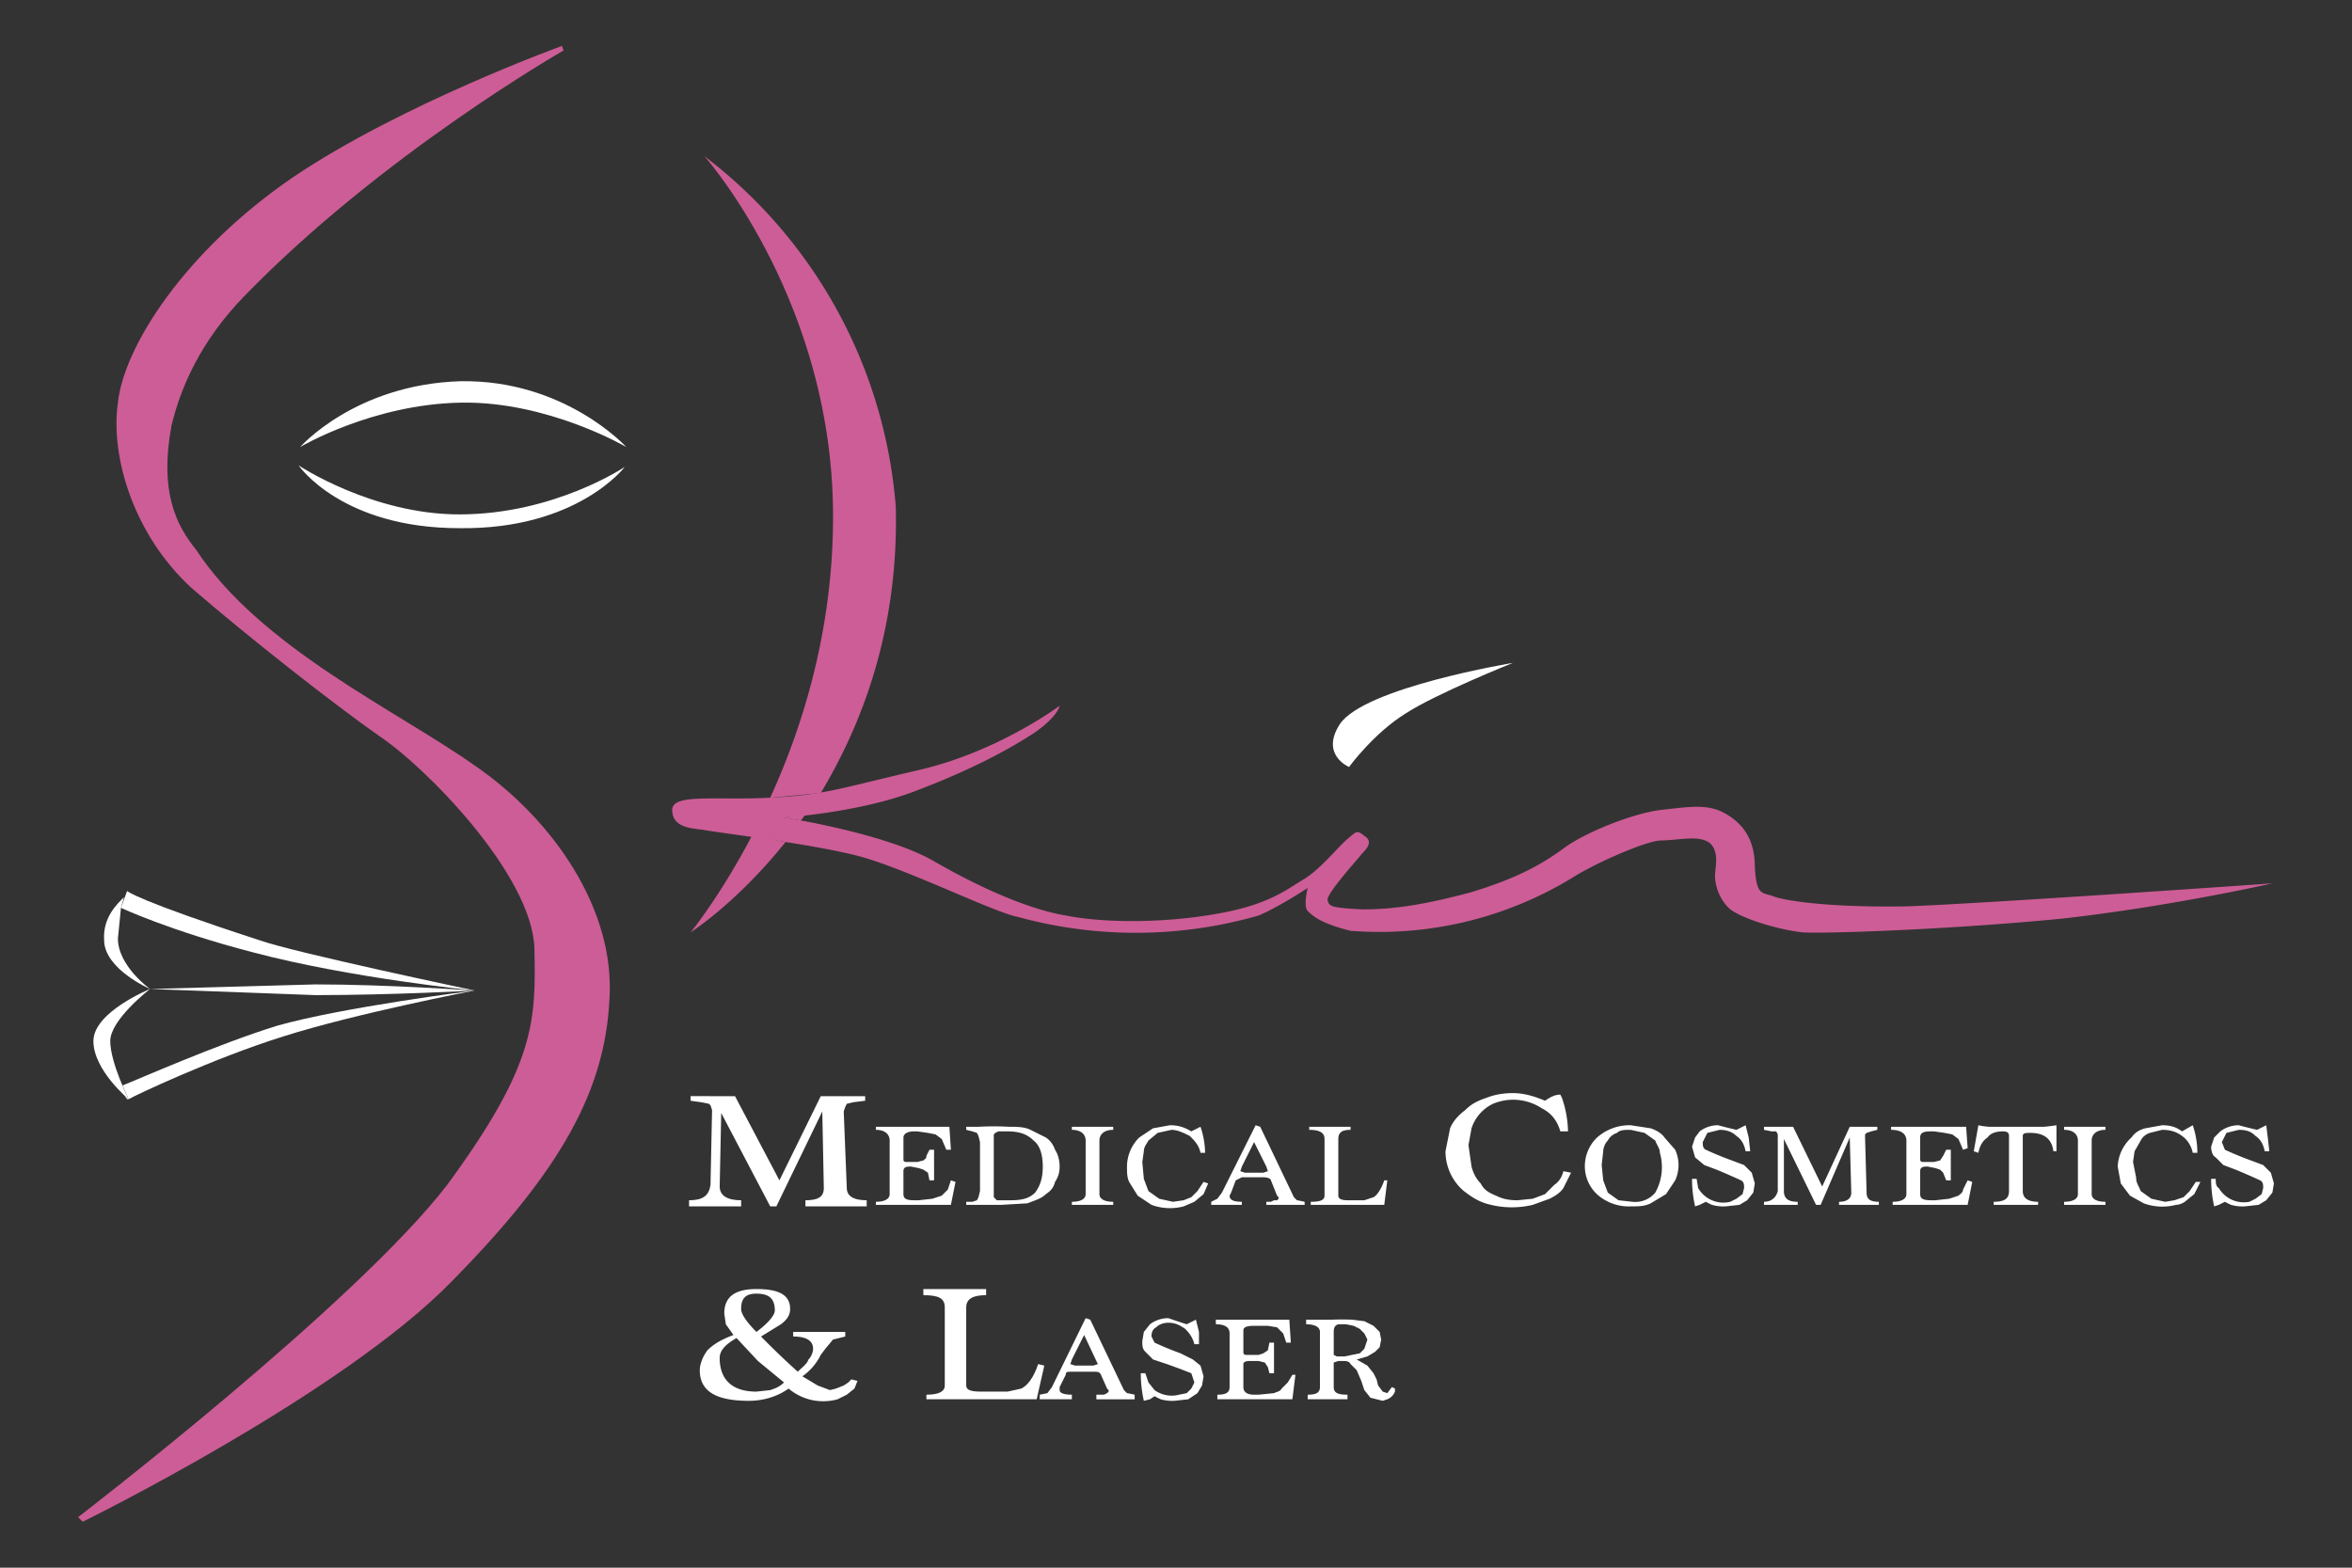 <svg xmlns="http://www.w3.org/2000/svg" viewBox="0 0 1536 1024" width="1536" height="1024" role="img" aria-labelledby="skinmcl-logo-title skinmcl-logo-description">

<rect x="0" y="0" width="1536" height="1024" fill="#333333" stroke="none"/>

<!-- 
  Copyright (c) 2025 Skin - Medical Cosmetics & Laser. All rights reserved.

  Contributors
  Tyler Morgan <git@tylerjm.org>
-->

  <title id="skinmcl-logo-title">SkinMCL Logo</title>
  <desc id="skinmcl-logo-description">An abstract face  with an eye and mouth, outlined in the shape of an S</desc>
  <path d="M301 249c-69 2-105 43-105 43s47-28 105-29c57-1 108 29 108 29s-40-44-108-43z" fill="#fff"/>
  <path d="M367 30s-105 38-176 86C121 164 81 226 77 263c-5 35 10 86 48 121 37 32 93 76 123 97 30 20 99 90 101 138 1 48 1 76-57 155-60 78-241 217-241 217l3 3s169-83 241-157c72-73 100-125 103-184 4-59-37-118-88-153-51-36-140-77-182-141-13-16-24-38-16-81 6-25 19-55 47-84 90-93 209-161 209-161z" fill="#cd5d96"/>
  <path d="M195 304s28 41 105 41c77 1 108-40 108-40s-46 31-108 31c-57 0-105-32-105-32z" fill="#fff"/>
  <path d="M310 647s-87 11-129 23c-39 12-93 36-101 39l4 9c3-2 56-27 101-41 47-15 125-30 125-30zM81 715l2 3h1l-3-3z" fill="#fff"/>
  <path d="M98 646s-37 15-37 34 23 38 23 38-12-24-12-38 26-34 26-34z" fill="#fff"/>
  <path d="m206 643-108 3 108 4c51 0 104-3 104-3-1 0-57-4-104-4zm104 4z" fill="#fff"/>
  <path d="M81 586c-4 4-14 13-13 28 0 19 30 32 30 32s-21-15-21-33l2-20z" fill="#fff"/>
  <path d="M83 582zm0 0-4 11s32 15 86 29c64 17 145 25 145 25s-119-25-141-33c-80-26-86-32-86-32z" fill="#fff"/>
  <path d="M460 102zm0 0s82 92 84 230c1 76-19 141-41 189h1l32-3c27-45 51-107 49-187a319 319 0 0 0-125-229zm66 430-14 2 11 2 3-4zm-35 14c-21 40-40 63-40 63s30-19 62-59l-22-4z" fill="#cd5d96"/>
  <path d="M692 461s-40 30-92 42-60 16-96 18-65-3-65 8 11 12 20 13c10 2 70 9 101 17s89 37 105 40a291 291 0 0 0 157-1c14-6 32-18 32-18s-3 12 0 15 8 8 28 13a242 242 0 0 0 147-36c13-8 44-22 55-23 12 0 26-4 33 2 6 6 3 16 3 21s2 15 10 22c8 6 30 13 47 15 16 1 99-2 170-9 71-8 137-23 137-23s-185 13-238 15c-53 1-83-4-89-7-7-2-10-1-11-19 0-19-9-29-20-35s-23-4-41-2-51 15-65 26c-14 10-30 19-60 28-30 8-50 11-70 11-21-1-22-2-23-6s19-26 23-31c4-4 6-8 1-11-5-4-5-3-11 2s-17 19-28 26c-12 7-23 17-58 23-34 6-73 6-98 1-24-4-56-18-87-36-32-18-97-28-97-28s48-3 85-17 61-27 78-38c16-11 17-18 17-18z" fill="#cd5d96"/>
  <path d="M988 433s-97 16-113 40c-13 20 6 28 6 28s16-22 37-35c20-13 70-33 70-33z" fill="#fff"/>
  <path d="M451 716v3l7 1 5 1 1 1 1 3v1l-1 48c-1 7-5 10-14 10v4h34v-4c-9 0-14-3-14-9l1-48 32 61h4l30-62 1 50c0 6-4 8-12 8v4h40v-4c-9 0-13-3-13-8l-2-50 1-3 1-2 4-1 8-1v-3h-29l-27 55-29-55z" fill="#fff"/>
  <path d="m820 735-22 44-3 4-4 2v2h20v-2c-5 0-8-1-8-4l1-2 3-8 4-2h14c3 0 5 1 5 2l4 10 1 1v1l-1 1h-2l-2 1h-3v2h25v-2a73 73 0 0 0-5-1l-2-2-22-46zm-56 0-11 2-9 6a27 27 0 0 0-8 20c0 3 0 7 2 10l5 8 9 6a35 35 0 0 0 21 1l7-3 6-5 3-7-3-1-4 6-4 4-5 2-7 1-9-2-7-5-3-8-1-11 1-7c0-3 2-5 3-7l6-5 9-2c4 0 8 2 12 4 3 3 6 6 7 11h3a55 55 0 0 0-3-17l-6 3c-5-3-9-4-14-4zm-105 1a185 185 0 0 0-20 0h-8v2l4 1 3 1 1 2 1 4v32l-1 4-1 2-3 1h-4v2h23l17-1c5-2 9-3 12-6 3-2 5-4 6-8 2-3 3-6 3-10s-1-8-3-11c-1-3-3-6-6-8l-10-5c-4-2-9-2-14-2zm-87 0v2c6 0 9 3 9 7v35c0 3-3 5-9 5v2h49l3-15-3-1-2 6-4 4-6 2-9 1h-3c-5 0-7-1-7-4v-15c0-2 1-3 4-3h1l5 1 3 1 3 2 1 5h3v-20h-3l-2 4c0 2-1 2-2 3l-4 1h-7c-2 0-2-1-2-2v-14c0-2 2-4 7-4h2l7 1 5 1 4 3 3 7h3l-1-15zm128 0v2c6 0 9 3 9 7v35c0 3-3 5-9 5v2h27v-2c-6 0-9-2-9-5v-35c0-4 3-7 9-7v-2zm155 0v2c7 0 10 2 10 6v37c0 3-3 4-9 4v2h48l2-16h-2c-2 6-5 10-7 11l-6 2h-11c-4 0-6-1-6-3v-37c0-4 2-6 8-6v-2zm-200 3h3c8 0 13 2 17 6 4 3 6 9 6 17s-2 13-5 17c-4 4-9 5-16 5h-9l-2-2v-41l1-1 2-1h3zm164 7 8 16 1 3-3 1h-12l-3-1 1-3z" fill="#fff"/>
  <path d="M988 714c-6 0-12 1-17 3-6 2-10 4-14 8-4 3-8 7-10 12l-3 15a34 34 0 0 0 12 26c4 3 8 6 14 8a59 59 0 0 0 31 1l11-4c4-2 7-4 9-7l5-10-5-1c-1 4-3 7-6 9l-6 6-8 3-10 1c-6 0-10-1-14-3-5-2-8-4-10-8-3-3-5-7-6-11l-2-14 2-11a27 27 0 0 1 14-16 34 34 0 0 1 32 3c6 3 10 8 12 15h5a70 70 0 0 0-4-22l-1-2c-4 0-7 2-10 4-7-3-14-5-21-5z" fill="#fff"/>
  <path d="M1123 735a20 20 0 0 0-13 4l-3 4-2 6 2 7 6 5 8 3a434 434 0 0 1 16 7c2 1 2 3 2 5l-1 4-4 3-4 2a19 19 0 0 1-21-9l-1-6h-3a81 81 0 0 0 2 18l3-1 4-2a57 57 0 0 0 4 2 28 28 0 0 0 9 1l9-1 5-3 4-5 1-6-2-7-5-5-8-3a216 216 0 0 1-17-7c-2-1-2-3-2-5l3-6 8-2c4 0 8 1 11 4 3 2 5 5 6 10h3l-1-9-2-8-6 3a352 352 0 0 1-12-3zm339 0a20 20 0 0 0-12 4l-4 4-2 6c0 3 1 6 3 7l5 5 8 3a434 434 0 0 1 16 7c2 1 2 3 2 5l-1 4-4 3-4 2a19 19 0 0 1-20-9c-2-1-2-4-2-6h-3a81 81 0 0 0 2 18l3-1 4-2a58 58 0 0 0 4 2 28 28 0 0 0 9 1l9-1 5-3 4-5 1-6-2-7-5-5-8-3a217 217 0 0 1-17-7l-2-5 3-6 8-2c5 0 8 1 11 4 3 2 5 5 6 10h3l-1-9-1-8-6 3a352 352 0 0 1-12-3zm-397 0a32 32 0 0 0-22 8 26 26 0 0 0-8 19 25 25 0 0 0 9 19 31 31 0 0 0 21 7c5 0 9 0 13-2l10-6 6-9a24 24 0 0 0 0-20l-7-8c-2-3-6-5-9-6l-13-2zm347 0-11 2c-4 1-7 3-9 6a27 27 0 0 0-9 19l2 11 6 8 9 5a35 35 0 0 0 21 1c2 0 5-1 7-3l5-4 4-8h-3l-4 6-4 4-6 2-6 1-9-2-7-5c-1-3-3-5-3-9l-2-10 1-7 4-7c1-2 3-4 6-5l8-2c5 0 9 1 13 4 3 2 6 6 7 11h3a55 55 0 0 0-3-18l-7 4c-4-3-8-4-13-4zm-120 0-3 17 3 1c1-5 3-8 6-10 2-3 6-4 10-4 3 0 4 1 4 3v36c0 5-3 7-10 7v2h29v-2c-6 0-10-2-10-7v-36c0-2 2-2 5-2 9 0 14 4 15 12h2v-17a126 126 0 0 1-8 1h-36a46 46 0 0 1-7-1zm-121 1h-19v2l5 1h3l1 2v37c-1 4-4 7-9 7v2h22v-2c-6 0-9-2-9-7v-34l21 43h3l19-44 1 36c0 4-3 6-8 6v2h26v-2c-6 0-8-2-8-6l-1-36v-2l1-1 3-1 4-1v-2h-18l-18 39zm113 0h-49v2c7 0 10 3 10 7v35c0 3-3 5-9 5v2h49l3-15-3-1-3 6c0 2-2 3-3 4l-6 2-9 1h-3c-5 0-7-1-7-4v-15c0-2 1-3 4-3h1l5 1 3 1 2 2 2 5h3v-20h-3l-2 4-2 3-4 1h-7c-2 0-2-1-2-2v-14c0-3 2-4 7-4h2l7 1 5 1 4 3 3 7 3-1zm64 0v2c6 0 9 3 9 7v35c0 3-3 5-9 5v2h27v-2c-6 0-9-2-9-5v-35c0-4 3-7 9-7v-2zm-283 2 9 2 7 5c1 3 3 5 3 8a34 34 0 0 1-3 26 17 17 0 0 1-15 6l-9-1-7-5-3-8-1-10 1-9c0-2 1-5 3-7 1-2 3-4 6-5 2-2 5-2 9-2z" fill="#fff"/>
  <path d="M494 842c-14 0-21 5-21 16l1 7 5 7c-8 3-13 6-17 10-3 4-5 9-5 13 0 14 11 20 32 20 10 0 19-3 26-8a35 35 0 0 0 32 7l6-3 5-4 2-5-4-1-2 2-3 2-5 2-4 1-8-3-10-6a37 37 0 0 0 12-14l3-4 5-6 8-2v-3h-34v3c9 0 13 3 13 8 0 2-1 5-3 7-1 3-4 5-7 8a517 517 0 0 1-24-23l13-8c4-3 6-6 6-10 0-9-7-13-22-13zm0 3c8 0 12 3 12 11 0 3-4 8-12 14-7-7-10-12-10-15 0-7 3-10 10-10zm-13 29 14 15 17 14c-3 3-6 4-9 5l-9 1c-16 0-24-8-24-22 0-5 4-9 11-13z" fill="#fff"/>
  <path d="M603 842v4c10 0 14 2 14 8v51c0 4-4 6-12 6v3h72l5-22-4-1c-3 9-7 14-11 16l-9 2h-17c-7 0-10-1-10-4v-51c0-6 5-8 13-8v-4z" fill="#fff"/>
  <path d="m709 861-22 45-3 4-5 1v3h21v-3c-5 0-8-1-8-3v-2l4-8c0-2 1-2 4-2h14c3 0 4 0 5 2l4 9 1 1v1l-1 1-2 1h-5v3h25v-3a73 73 0 0 0-5-1l-2-2-22-46zm54 0a20 20 0 0 0-12 4l-4 5-1 6c0 3 0 5 2 7l5 5 9 3a434 434 0 0 1 16 6l2 6-2 4-3 3-5 1a19 19 0 0 1-16-3l-4-5-2-6h-3a81 81 0 0 0 2 18l4-1 3-2a59 59 0 0 0 4 2 28 28 0 0 0 9 1l9-1 6-4 3-5 1-6-2-7-5-4-8-4a217 217 0 0 1-17-7l-2-4c0-3 1-5 3-6 2-2 5-3 8-3 5 0 8 2 11 4 3 3 5 6 6 10h3v-8l-2-8-6 3a351 351 0 0 1-12-4zm120 1a168 168 0 0 0-13 0h-17v3c6 0 9 2 9 5v36c0 4-3 5-8 5v3h26v-3c-6 0-9-1-9-5v-16l3-1h3c2 0 4 0 5 2l4 4 3 7 2 6 4 5 8 2 3-1a9 9 0 0 0 5-5v-2l-2-1-3 4-3-1-3-4-1-4-2-4-4-5-7-4 7-2 5-3 3-3 1-5-1-5-4-4-6-3-8-1zm-41 0h-48v3c6 0 9 2 9 6v35c0 4-3 5-8 5v3h49l2-16h-2l-3 5-4 4c-1 2-3 2-5 3l-10 1h-3c-5 0-7-2-7-5v-15c0-1 1-2 4-2h6l4 1 2 3 1 4h3v-20h-3l-1 5-3 2-3 1h-8c-1 0-2 0-2-2v-14c0-2 2-3 7-3h9l6 1 4 4 2 6h3zm33 3h4l5 1 4 2 3 3 2 4-2 6-3 3-5 1-5 1h-5l-2-1v-15c0-3 1-5 4-5zm-167 7 8 17 1 2-3 1h-12l-3-1 1-3z" fill="#fff"/>
</svg>